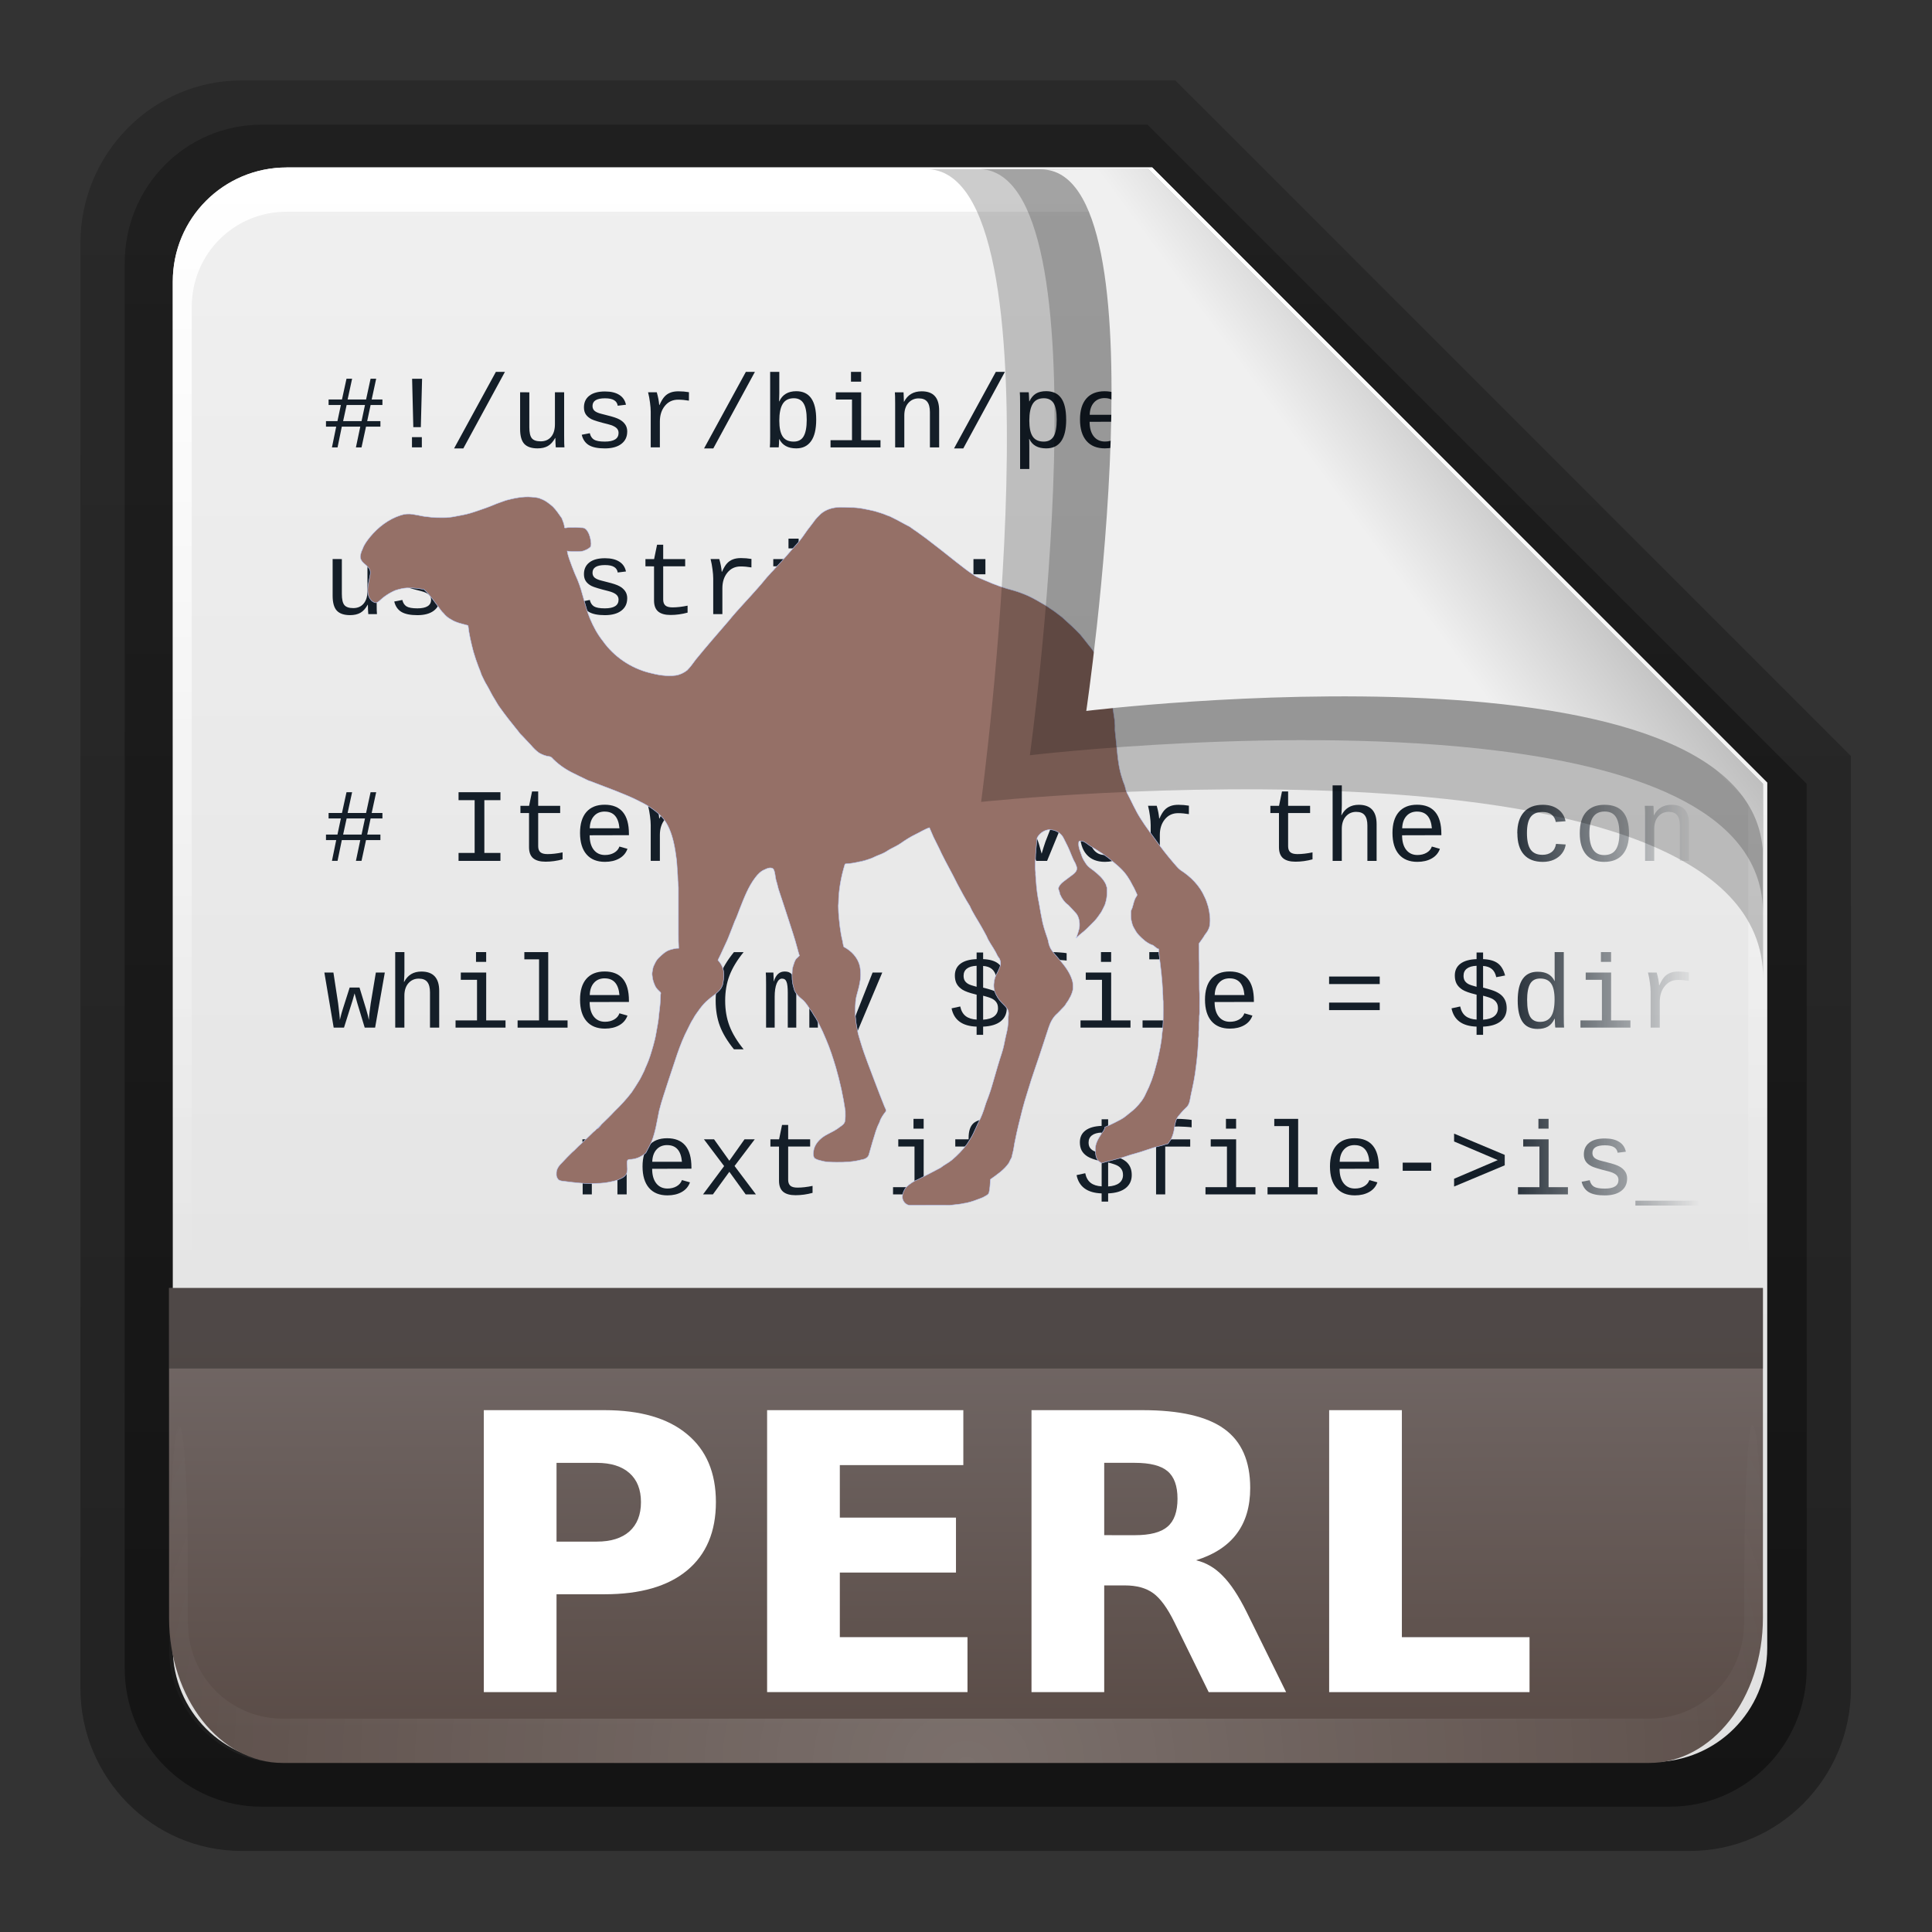 <svg height="24" width="24" xmlns="http://www.w3.org/2000/svg" xmlns:xlink="http://www.w3.org/1999/xlink"><rect width="100%" height="100%" fill="#333333" stroke="none"/><linearGradient id="a" gradientTransform="matrix(.907 0 0 .923 -5.073 14.781)" gradientUnits="userSpaceOnUse" x1="32.892" x2="36.358" y1="8.059" y2="5.457"><stop offset="0" stop-color="#f0f0f0"/><stop offset="1" stop-color="#b0b0b0"/></linearGradient><radialGradient id="b" cx="48" cy="90.172" gradientTransform="matrix(.39 0 0 .337 -.42 14.493)" gradientUnits="userSpaceOnUse" r="42" xlink:href="#c"/><linearGradient id="c"><stop offset="0" stop-color="#fff"/><stop offset="1" stop-color="#fff" stop-opacity="0"/></linearGradient><linearGradient id="d" gradientTransform="matrix(0 -.429 .337 0 2.122 47.433)" gradientUnits="userSpaceOnUse" x1="7.371" x2="23.766" y1="51.47" y2="51.433"><stop offset="0" stop-color="#5a4c47"/><stop offset="1" stop-color="#716765"/></linearGradient><linearGradient id="e" gradientUnits="userSpaceOnUse" x1="248.077" x2="248.077" y1="-62.66" y2="-98.665"><stop offset="0" stop-color="#e0e0e0"/><stop offset="1" stop-color="#f0f0f0"/></linearGradient><linearGradient id="f" gradientTransform="matrix(.429 0 0 .43 227.505 -101.242)" gradientUnits="userSpaceOnUse" x1="36.357" x2="36.357" xlink:href="#c" y1="6" y2="63.893"/><linearGradient id="g" gradientTransform="matrix(1.006 0 0 .994 100 0)" gradientUnits="userSpaceOnUse" x1="45.448" x2="45.448" y1="92.54" y2="7.017"><stop offset="0"/><stop offset="1" stop-opacity=".588"/></linearGradient><linearGradient id="h" gradientTransform="matrix(.909 0 0 -.909 8.945 90.568)" gradientUnits="userSpaceOnUse" x1="32.251" x2="32.251" xlink:href="#g" y1="6.132" y2="90.239"/><linearGradient id="i" gradientTransform="matrix(.884 0 0 -.884 10.163 89.362)" gradientUnits="userSpaceOnUse" x1="32.251" x2="32.251" xlink:href="#g" y1="6.132" y2="90.239"/><linearGradient id="j" gradientUnits="userSpaceOnUse" x1="-78.308" x2="-36.012" y1="42.141" y2="42.141"><stop offset="0" stop-color="#141e28"/><stop offset=".851" stop-color="#141e28"/><stop offset="1" stop-color="#141e28" stop-opacity="0"/></linearGradient><g transform="matrix(.7 0 0 .7 -.8 -9.5)"><g transform="matrix(.402 0 0 .402 -2.862 11.842)"><path d="m20.618 86.012c-3.916 0-7.105-3.226-7.105-7.187v-63.785c0-3.961 3.189-7.187 7.105-7.187h41.23l29.824 29.824v41.148c0 3.961-3.189 7.187-7.105 7.187z" fill="url(#h)" opacity=".329"/><path d="m21.511 84.058h62.164c3.348 0 6.044-2.727 6.044-6.115v-39.038l-29.099-29.099h-39.109c-3.348 0-6.044 2.727-6.044 6.115v62.022c0 3.388 2.696 6.115 6.044 6.115z" fill="url(#i)" opacity=".412"/></g><g transform="matrix(.786 0 0 .786 -176.632 94.09)"><path d="m232.648-98.66h19.543l13.886 13.886v19.543c0 1.425-1.147 2.571-2.571 2.571h-30.857c-1.425 0-2.571-1.147-2.571-2.571v-30.857c0-1.425 1.147-2.571 2.571-2.571z" fill="url(#e)"/><path d="m232.648-98.66c-1.425 0-2.571 1.152-2.571 2.582v.861 28.234c1.983 4.185.513 2.977.429.43v-28.095-.861c0-1.197.951-2.152 2.143-2.152h.857 17.829.857l13.457 13.327v.861 16.92c-1.206 3.165.429 3.585.429-.43v-16.92-.861l-13.886-13.896z" fill="url(#f)"/></g><g fill="url(#j)" stroke-width=".1" transform="matrix(.578 0 0 .578 52.127 3.211)"><path d="m-76.829 30.359-.105.495h.406v.169h-.442l-.138.638h-.172l.134-.638h-.567l-.131.638h-.172l.131-.638h-.314v-.169h.352l.105-.495h-.377v-.169h.411l.139-.637h.172l-.138.637h.567l.138-.637h.172l-.138.637h.33v.169zm-.736 0-.108.495h.566l.105-.495z"/><path d="m-75.287 31.04h-.231l-.037-1.486h.306zm-.272.62v-.314h.303v.314z"/><path d="m-74.266 31.692 1.283-2.35h.278l-1.277 2.35z"/><path d="m-71.956 29.97v1.072q0 .244.077.339.077.094.273.094.202 0 .319-.138.117-.138.117-.388v-.98h.283v1.33q0 .295.009.361h-.266q-.002-.008-.003-.042-.002-.034-.005-.078-.002-.045-.005-.169h-.005q-.097.175-.225.248-.127.072-.316.072-.278 0-.408-.138-.128-.139-.128-.458v-1.127z"/><path d="m-68.951 31.178q0 .241-.183.378-.181.136-.503.136-.322 0-.491-.1-.167-.102-.219-.319l.248-.048q.03.134.127.197.098.061.334.061.422 0 .422-.267 0-.1-.077-.161-.077-.062-.234-.102-.412-.102-.523-.159-.111-.058-.17-.144-.059-.087-.059-.217 0-.23.166-.359.166-.13.48-.13.275 0 .439.105.164.103.205.302l-.253.031q-.017-.113-.111-.17-.094-.058-.28-.058-.383 0-.383.236 0 .094.064.15.066.056.209.091l.186.048q.255.062.366.123.113.061.177.153.064.091.064.223z"/><path d="m-67.056 30.226q-.175-.03-.331-.03-.252 0-.406.189-.155.189-.155.481v.794h-.281v-1.095q0-.119-.022-.28-.02-.161-.059-.316h.267q.062.216.075.391h.008q.078-.175.153-.256.075-.083.178-.123.103-.042.252-.042.163 0 .322.027z"/><path d="m-66.591 31.692 1.283-2.35h.278l-1.277 2.35z"/><path d="m-63.148 30.807q0 .444-.159.664-.158.22-.453.22-.381 0-.522-.287h-.003q0 .075-.006.156-.005.081-.008.1h-.272q.009-.084.009-.348v-1.97h.281v.661q0 .102-.006.245h.006q.142-.312.522-.312.611 0 .611.872zm-.291.009q0-.35-.097-.506-.095-.158-.3-.158-.233 0-.339.172-.106.17-.106.517 0 .327.103.484.103.158.339.158.211 0 .305-.163.095-.164.095-.505z"/><path d="m-61.768 31.439h.594v.222h-1.534v-.222h.659v-1.247h-.498v-.222h.78zm-.312-1.797v-.3h.312v.3z"/><path d="m-59.657 31.661v-1.086q0-.212-.083-.316-.081-.103-.261-.103-.194 0-.319.142-.123.141-.123.383v.98h-.281v-1.33q0-.295-.009-.361h.266q.002.008.003.042.002.034.003.08.003.044.006.167h.005q.164-.32.541-.32.27 0 .403.147.133.145.133.448v1.127z"/><path d="m-58.916 31.692 1.283-2.35h.278l-1.277 2.35z"/><path d="m-55.473 30.807q0 .884-.613.884-.384 0-.517-.287h-.008q.006.013.006.259v.661h-.283v-2.005q0-.266-.009-.35h.273q.002.006.005.047.003.039.006.117.005.077.005.114h.006q.078-.164.198-.237.122-.075.317-.075.309 0 .461.214.152.212.152.658zm-.291 0q0-.353-.095-.503-.095-.152-.3-.152-.236 0-.341.172-.105.17-.105.517 0 .333.105.487.105.155.338.155.208 0 .303-.158.095-.158.095-.519z"/><path d="m-54.754 30.875q0 .284.125.445.127.161.345.161.161 0 .281-.069.122-.07.163-.191l.247.07q-.069.194-.253.297-.183.103-.438.103-.369 0-.567-.23-.198-.23-.198-.658 0-.417.194-.641.195-.225.562-.225.367 0 .556.223.189.223.189.675v.037zm.464-.728q-.209 0-.331.138-.122.136-.13.375h.912q-.044-.512-.452-.512z"/><path d="m-51.706 30.226q-.175-.03-.331-.03-.252 0-.406.189-.155.189-.155.481v.794h-.281v-1.095q0-.119-.022-.28-.02-.161-.059-.316h.267q.062.216.075.391h.008q.078-.175.153-.256.075-.083.178-.123.103-.042.252-.042.163 0 .322.027z"/><path d="m-50.27 31.439h.594v.222h-1.534v-.222h.659v-1.875h-.452v-.222h.733z"/><path d="m-77.712 35.09v1.072q0 .244.077.339.077.094.273.094.202 0 .319-.138.117-.138.117-.388v-.98h.283v1.33q0 .295.009.361h-.266q-.002-.008-.003-.042-.002-.034-.005-.078-.002-.045-.005-.169h-.005q-.097.175-.225.248-.127.072-.316.072-.278 0-.408-.138-.128-.139-.128-.458v-1.127z"/><path d="m-74.707 36.298q0 .241-.183.378-.181.136-.503.136-.322 0-.491-.1-.167-.102-.219-.319l.248-.048q.03.134.127.197.098.061.334.061.422 0 .422-.267 0-.1-.077-.161-.077-.062-.234-.102-.412-.102-.523-.159-.111-.058-.17-.144-.059-.087-.059-.217 0-.23.166-.359.166-.13.48-.13.275 0 .439.105.164.103.205.302l-.253.031q-.017-.113-.111-.17-.094-.058-.28-.058-.383 0-.383.236 0 .094.064.15.066.056.209.091l.186.048q.255.062.366.123.113.061.177.153.064.091.064.223z"/><path d="m-73.941 35.995q0 .284.125.445.127.161.345.161.161 0 .281-.069.122-.07.163-.191l.247.07q-.069.194-.253.297-.183.103-.438.103-.369 0-.567-.23-.198-.23-.198-.658 0-.417.194-.641.195-.225.562-.225.367 0 .556.223.189.223.189.675v.037zm.464-.728q-.209 0-.331.138-.122.136-.13.375h.912q-.044-.512-.452-.512z"/><path d="m-68.951 36.298q0 .241-.183.378-.181.136-.503.136-.322 0-.491-.1-.167-.102-.219-.319l.248-.048q.03.134.127.197.098.061.334.061.422 0 .422-.267 0-.1-.077-.161-.077-.062-.234-.102-.412-.102-.523-.159-.111-.058-.17-.144-.059-.087-.059-.217 0-.23.166-.359.166-.13.48-.13.275 0 .439.105.164.103.205.302l-.253.031q-.017-.113-.111-.17-.094-.058-.28-.058-.383 0-.383.236 0 .094.064.15.066.056.209.091l.186.048q.255.062.366.123.113.061.177.153.064.091.064.223z"/><path d="m-68.391 35.312v-.222h.266l.091-.441h.188v.441h.675v.222h-.675v1.019q0 .123.066.183.067.059.219.059.209 0 .464-.053v.214q-.264.072-.523.072-.253 0-.38-.106-.127-.108-.127-.339v-1.048z"/><path d="m-65.137 35.346q-.175-.03-.331-.03-.252 0-.406.189-.155.189-.155.481v.794h-.281v-1.095q0-.119-.022-.28-.02-.161-.059-.316h.267q.062.216.075.391h.008q.078-.175.153-.256.075-.083.178-.123.103-.042.252-.042.163 0 .322.027z"/><path d="m-63.687 36.559h.594v.222h-1.534v-.222h.659v-1.247h-.498v-.222h.78zm-.312-1.797v-.3h.312v.3z"/><path d="m-62.729 35.934q0-.422.202-.648.202-.227.583-.227.284 0 .469.138.184.136.228.367l-.3.022q-.025-.142-.125-.223-.1-.083-.284-.083-.247 0-.362.153-.114.153-.114.495 0 .347.114.508.116.159.361.159.169 0 .28-.083.111-.083.138-.253l.297.019q-.02.15-.114.273-.092.122-.245.192-.153.069-.342.069-.383 0-.583-.225-.2-.225-.2-.653z"/><path d="m-60.716 35.312v-.222h.266l.091-.441h.188v.441h.675v.222h-.675v1.019q0 .123.066.183.067.059.219.059.209 0 .464-.053v.214q-.264.072-.523.072-.253 0-.38-.106-.127-.108-.127-.339v-1.048z"/><path d="m-58.32 35.557v-.467h.367v.467zm-.225 1.791.264-1.034h.414l-.486 1.034z"/><path d="m-76.829 43.054-.105.495h.406v.169h-.442l-.138.637h-.172l.134-.637h-.567l-.131.637h-.172l.131-.637h-.314v-.169h.352l.105-.495h-.377v-.169h.411l.139-.637h.172l-.138.637h.567l.138-.637h.172l-.138.637h.33v.169zm-.736 0-.108.495h.566l.105-.495z"/><path d="m-74.129 42.248h1.286v.244h-.494v1.62h.494v.244h-1.286v-.244h.494v-1.62h-.494z"/><path d="m-72.229 42.887v-.222h.266l.091-.441h.188v.441h.675v.222h-.675v1.019q0 .123.066.183.067.059.219.059.209 0 .464-.053v.214q-.264.072-.523.072-.253 0-.38-.106-.127-.108-.127-.339v-1.048z"/><path d="m-70.104 43.57q0 .284.125.445.127.161.345.161.161 0 .281-.069.122-.07.163-.191l.247.07q-.069.194-.253.297-.183.103-.438.103-.369 0-.567-.23-.198-.23-.198-.658 0-.417.194-.641.195-.225.562-.225.367 0 .556.223.189.223.189.675v.037zm.464-.728q-.209 0-.331.138-.122.136-.13.375h.912q-.044-.512-.452-.512z"/><path d="m-67.056 42.921q-.175-.03-.331-.03-.252 0-.406.189-.155.189-.155.481v.794h-.281v-1.095q0-.119-.022-.28-.02-.161-.059-.316h.267q.062.216.075.391h.008q.078-.175.153-.256.075-.083.178-.123.103-.042.252-.042.163 0 .322.027z"/><path d="m-65.049 44.182q.041 0 .092-.011v.175q-.106.025-.217.025-.156 0-.228-.081-.07-.083-.08-.258h-.009q-.102.189-.241.272-.138.083-.341.083-.247 0-.372-.134-.125-.134-.125-.369 0-.545.709-.553l.369-.006v-.092q0-.205-.083-.294-.083-.091-.264-.091-.184 0-.266.066-.081.066-.097.203l-.294-.027q.072-.456.661-.456.312 0 .469.147.158.145.158.422v.728q0 .125.033.189.033.062.125.062zm-.952-.009q.15 0 .266-.072.116-.072.18-.192.064-.12.064-.248v-.139l-.297.006q-.184.003-.281.041-.097.037-.152.116-.053.077-.053.205 0 .128.069.206.07.078.205.078z"/><path d="m-64.554 42.887v-.222h.266l.091-.441h.188v.441h.675v.222h-.675v1.019q0 .123.066.183.067.059.219.059.209 0 .464-.053v.214q-.264.072-.523.072-.253 0-.38-.106-.127-.108-.127-.339v-1.048z"/><path d="m-62.429 43.57q0 .284.125.445.127.161.345.161.161 0 .281-.069.122-.07.163-.191l.247.07q-.069.194-.253.297-.183.103-.438.103-.369 0-.567-.23-.198-.23-.198-.658 0-.417.194-.641.195-.225.562-.225.367 0 .556.223.189.223.189.675v.037zm.464-.728q-.209 0-.331.138-.122.136-.13.375h.912q-.044-.512-.452-.512z"/><path d="m-57.381 43.509q0 .427-.197.653-.195.225-.566.225-.362 0-.556-.228-.192-.228-.192-.65 0-.436.197-.655.198-.22.561-.22.381 0 .567.217.186.217.186.658zm-.295 0q0-.336-.108-.502-.106-.166-.345-.166-.242 0-.355.169-.113.169-.113.498 0 .328.113.5.113.17.338.17.248 0 .359-.167.111-.167.111-.503z"/><path d="m-56.059 44.356h-.333l-.677-1.691h.316l.419 1.1.027.083.081.287.055-.183.061-.184.431-1.103h.314z"/><path d="m-54.754 43.57q0 .284.125.445.127.161.345.161.161 0 .281-.069.122-.07.163-.191l.247.07q-.069.194-.253.297-.183.103-.438.103-.369 0-.567-.23-.198-.23-.198-.658 0-.417.194-.641.195-.225.562-.225.367 0 .556.223.189.223.189.675v.037zm.464-.728q-.209 0-.331.138-.122.136-.13.375h.912q-.044-.512-.452-.512z"/><path d="m-51.706 42.921q-.175-.03-.331-.03-.252 0-.406.189-.155.189-.155.481v.794h-.281v-1.095q0-.119-.022-.28-.02-.161-.059-.316h.267q.062.216.075.391h.008q.078-.175.153-.256.075-.083.178-.123.103-.042.252-.042.163 0 .322.027z"/><path d="m-49.204 42.887v-.222h.266l.091-.441h.188v.441h.675v.222h-.675v1.019q0 .123.066.183.067.059.219.059.209 0 .464-.053v.214q-.264.072-.523.072-.253 0-.38-.106-.127-.108-.127-.339v-1.048z"/><path d="m-47.293 42.037h.283v.609q0 .092-.014.308h.005q.164-.32.53-.32.547 0 .547.595v1.127h-.283v-1.086q0-.212-.083-.316-.081-.103-.261-.103-.194 0-.319.142-.123.141-.123.383v.98h-.281z"/><path d="m-45.16 43.57q0 .284.125.445.127.161.345.161.161 0 .281-.069.122-.07.163-.191l.247.07q-.069.194-.253.297-.183.103-.438.103-.369 0-.567-.23-.198-.23-.198-.658 0-.417.194-.641.195-.225.562-.225.367 0 .556.223.189.223.189.675v.037zm.464-.728q-.209 0-.331.138-.122.136-.13.375h.912q-.044-.512-.452-.512z"/><path d="m-41.623 43.509q0-.422.202-.648.202-.227.583-.227.284 0 .469.138.184.136.228.367l-.3.022q-.025-.142-.125-.223-.1-.083-.284-.083-.247 0-.362.153-.114.153-.114.495 0 .347.114.508.116.159.361.159.169 0 .28-.083.111-.083.138-.253l.297.019q-.02.15-.114.273-.092.122-.245.192-.153.069-.342.069-.383 0-.583-.225-.2-.225-.2-.653z"/><path d="m-38.193 43.509q0 .427-.197.653-.195.225-.566.225-.362 0-.556-.228-.192-.228-.192-.65 0-.436.197-.655.198-.22.561-.22.381 0 .567.217.186.217.186.658zm-.295 0q0-.336-.108-.502-.106-.166-.345-.166-.242 0-.355.169-.113.169-.113.498 0 .328.113.5.113.17.338.17.248 0 .359-.167.111-.167.111-.503z"/><path d="m-36.632 44.356v-1.086q0-.212-.083-.316-.081-.103-.261-.103-.194 0-.319.142-.123.141-.123.383v.98h-.281v-1.33q0-.295-.009-.361h.266q.002.008.003.042.002.034.003.08.003.044.006.167h.005q.164-.32.541-.32.27 0 .403.147.133.145.133.448v1.127z"/><path d="m-76.691 49.476h-.319l-.223-.736-.089-.316-.061.217-.263.834h-.317l-.286-1.691h.278l.145.948q.052.412.052.509.061-.25.091-.334l.211-.662h.302l.203.664q.05.164.086.333 0-.047.006-.117.006-.07.016-.144.009-.075.019-.142.009-.067.014-.106l.158-.948h.275z"/><path d="m-76.074 47.157h.283v.609q0 .092-.014.308h.005q.164-.32.53-.32.547 0 .547.595v1.127h-.283v-1.086q0-.212-.083-.316-.081-.103-.261-.103-.194 0-.319.142-.123.141-.123.383v.98h-.281z"/><path d="m-73.281 49.254h.594v.222h-1.534v-.222h.659v-1.247h-.498v-.222h.78zm-.312-1.797v-.3h.312v.3z"/><path d="m-71.376 49.254h.594v.222h-1.534v-.222h.659v-1.875h-.452v-.222h.733z"/><path d="m-70.104 48.69q0 .284.125.445.127.161.345.161.161 0 .281-.069.122-.07.163-.191l.247.07q-.069.194-.253.297-.183.103-.438.103-.369 0-.567-.23-.198-.23-.198-.658 0-.417.194-.641.195-.225.562-.225.367 0 .556.223.189.223.189.675v.037zm.464-.728q-.209 0-.331.138-.122.136-.13.375h.912q-.044-.512-.452-.512z"/><path d="m-65.943 48.648q0 .43.133.777.133.347.433.716h-.297q-.3-.369-.431-.714-.13-.347-.13-.781 0-.427.128-.769.128-.344.433-.719h.297q-.3.369-.433.717-.133.347-.133.773z"/><path d="m-64.021 49.476v-1.072q0-.241-.039-.336-.037-.097-.139-.097-.1 0-.163.15-.061.15-.061.406v.948h-.264v-1.33q0-.295-.009-.361h.233l.009.198v.075h.003q.053-.159.134-.231.081-.073.203-.073.138 0 .205.075.069.075.098.231h.003q.062-.166.148-.236.087-.07.22-.07.184 0 .264.134.08.134.08.461v1.127h-.263v-1.072q0-.241-.039-.336-.037-.097-.139-.097-.103 0-.164.131-.059.131-.059.394v.98z"/><path d="m-62.476 50.14q-.116 0-.194-.017v-.211q.059.009.131.009.123 0 .231-.092.109-.092.184-.294l.028-.077-.734-1.673h.3l.412 1.003q.142.35.153.397l.064-.172.484-1.228h.297l-.713 1.691q-.139.367-.289.516-.148.148-.356.148z"/><path d="m-57.298 48.882q0 .253-.188.402-.188.147-.537.161v.252h-.2v-.252q-.659-.022-.769-.561l.266-.058q.041.197.166.295.125.097.338.108v-.764l-.047-.013q-.263-.064-.386-.139-.122-.077-.18-.183-.056-.106-.056-.253 0-.233.17-.362.172-.131.498-.142v-.203h.2v.203q.291.011.448.125.158.113.228.377l-.272.052q-.034-.166-.134-.25-.1-.084-.27-.095v.666q.269.066.389.122.12.056.192.128.072.072.108.167.036.094.036.219zm-1.325-.997q0 .089.036.15.037.059.108.1.07.039.256.087v-.645q-.197.008-.298.087-.102.078-.102.22zm1.056.992q0-.103-.044-.17-.042-.067-.12-.111-.078-.045-.292-.1v.736q.225-.014.341-.105.116-.092.116-.25z"/><path d="m-56.27 48.007v1.469h-.281v-1.469h-.409v-.222h.409v-.039q0-.32.15-.455.152-.134.503-.134.113 0 .242.011.131.009.197.022v.227q-.047-.008-.191-.017-.142-.009-.216-.009-.163 0-.245.036-.083.036-.122.117-.037.081-.037.227v.016h.767v.222z"/><path d="m-54.093 49.254h.594v.222h-1.534v-.222h.659v-1.247h-.498v-.222h.78zm-.312-1.797v-.3h.312v.3z"/><path d="m-52.188 49.254h.594v.222h-1.534v-.222h.659v-1.875h-.452v-.222h.733z"/><path d="m-50.916 48.69q0 .284.125.445.127.161.345.161.161 0 .281-.069.122-.07.163-.191l.247.07q-.069.194-.253.297-.183.103-.438.103-.369 0-.567-.23-.198-.23-.198-.658 0-.417.194-.641.195-.225.562-.225.367 0 .556.223.189.223.189.675v.037zm.464-.728q-.209 0-.331.138-.122.136-.13.375h.912q-.044-.512-.452-.512z"/><path d="m-47.401 48.138v-.231h1.555v.231zm0 .8v-.231h1.555v.231z"/><path d="m-41.948 48.882q0 .253-.188.402-.188.147-.537.161v.252h-.2v-.252q-.659-.022-.769-.561l.266-.058q.041.197.166.295.125.097.338.108v-.764l-.047-.013q-.263-.064-.386-.139-.122-.077-.18-.183-.056-.106-.056-.253 0-.233.17-.362.172-.131.498-.142v-.203h.2v.203q.291.011.448.125.158.113.228.377l-.272.052q-.034-.166-.134-.25-.1-.084-.27-.095v.666q.269.066.389.122.12.056.192.128.072.072.108.167.036.094.036.219zm-1.325-.997q0 .089.036.15.037.059.108.1.07.039.256.087v-.645q-.197.008-.298.087-.102.078-.102.22zm1.056.992q0-.103-.044-.17-.042-.067-.12-.111-.078-.045-.292-.1v.736q.225-.014.341-.105.116-.092.116-.25z"/><path d="m-40.479 49.204q-.077.164-.203.239-.127.073-.316.073-.316 0-.464-.217-.148-.217-.148-.655 0-.884.613-.884.189 0 .316.067.128.067.205.22h.003l-.003-.236v-.655h.281v1.97q0 .264.009.348h-.269q-.006-.023-.011-.114-.005-.091-.005-.158zm-.841-.569q0 .347.092.506.094.158.303.158.228 0 .338-.164.109-.166.109-.525 0-.336-.106-.489-.105-.153-.338-.153-.211 0-.305.161-.094.161-.094.506z"/><path d="m-38.743 49.254h.594v.222h-1.534v-.222h.659v-1.247h-.498v-.222h.78zm-.312-1.797v-.3h.312v.3z"/><path d="m-36.356 48.041q-.175-.03-.331-.03-.252 0-.406.189-.155.189-.155.481v.794h-.281v-1.095q0-.119-.022-.28-.02-.161-.059-.316h.267q.062.216.075.391h.008q.078-.175.153-.256.075-.083.178-.123.103-.042.252-.042.163 0 .322.027z"/><path d="m-69.251 54.596v-1.086q0-.212-.083-.316-.081-.103-.261-.103-.194 0-.319.142-.123.141-.123.383v.98h-.281v-1.33q0-.295-.009-.361h.266q.002.008.003.042.002.034.003.08.003.044.006.167h.005q.164-.32.541-.32.27 0 .403.147.133.145.133.448v1.127z"/><path d="m-68.185 53.81q0 .284.125.445.127.161.345.161.161 0 .281-.069.122-.07.163-.191l.247.07q-.069.194-.253.297-.183.103-.438.103-.369 0-.567-.23-.198-.23-.198-.658 0-.417.194-.641.195-.225.562-.225.367 0 .556.223.189.223.189.675v.037zm.464-.728q-.209 0-.331.138-.122.136-.13.375h.912q-.044-.512-.452-.512z"/><path d="m-65.313 54.596-.502-.694-.505.694h-.303l.648-.869-.62-.822h.311l.469.658.466-.658h.314l-.62.819.656.872z"/><path d="m-64.554 53.127v-.222h.266l.091-.441h.188v.441h.675v.222h-.675v1.019q0 .123.066.183.067.059.219.059.209 0 .464-.053v.214q-.264.072-.523.072-.253 0-.38-.106-.127-.108-.127-.339v-1.048z"/><path d="m-59.849 54.374h.594v.222h-1.534v-.222h.659v-1.247h-.498v-.222h.78zm-.312-1.797v-.3h.312v.3z"/><path d="m-58.188 53.127v1.469h-.281v-1.469h-.409v-.222h.409v-.039q0-.32.15-.455.152-.134.503-.134.113 0 .242.011.131.009.197.022v.227q-.047-.008-.191-.017-.142-.009-.216-.009-.163 0-.245.036-.083.036-.122.117-.037.081-.037.227v.016h.767v.222z"/><path d="m-53.46 54.002q0 .253-.188.402-.188.147-.537.161v.252h-.2v-.252q-.659-.022-.769-.561l.266-.058q.041.197.166.295.125.097.338.108v-.764l-.047-.013q-.263-.064-.386-.139-.122-.077-.18-.183-.056-.106-.056-.253 0-.233.17-.362.172-.131.498-.142v-.203h.2v.203q.291.011.448.125.158.113.228.377l-.272.052q-.034-.166-.134-.25-.1-.084-.27-.095v.666q.269.066.389.122.12.056.192.128.072.072.108.167.036.094.036.219zm-1.325-.997q0 .089.036.15.037.059.108.1.07.039.256.087v-.645q-.197.008-.298.087-.102.078-.102.22zm1.056.992q0-.103-.044-.17-.042-.067-.12-.111-.078-.045-.292-.1v.736q.225-.014.341-.105.116-.092.116-.25z"/><path d="m-52.432 53.127v1.469h-.281v-1.469h-.409v-.222h.409v-.039q0-.32.15-.455.152-.134.503-.134.113 0 .242.011.131.009.197.022v.227q-.047-.008-.191-.017-.142-.009-.216-.009-.163 0-.245.036-.083.036-.122.117-.037.081-.037.227v.016h.767v.222z"/><path d="m-50.256 54.374h.594v.222h-1.534v-.222h.659v-1.247h-.498v-.222h.78zm-.312-1.797v-.3h.312v.3z"/><path d="m-48.351 54.374h.594v.222h-1.534v-.222h.659v-1.875h-.452v-.222h.733z"/><path d="m-47.079 53.81q0 .284.125.445.127.161.345.161.161 0 .281-.069.122-.07.163-.191l.247.07q-.069.194-.253.297-.183.103-.438.103-.369 0-.567-.23-.198-.23-.198-.658 0-.417.194-.641.195-.225.562-.225.367 0 .556.223.189.223.189.675v.037zm.464-.728q-.209 0-.331.138-.122.136-.13.375h.912q-.044-.512-.452-.512z"/><path d="m-45.141 53.871v-.25h.875v.25z"/><path d="m-43.563 54.355v-.239l1.341-.573-1.341-.572v-.241l1.555.653v.32z"/><path d="m-40.662 54.374h.594v.222h-1.534v-.222h.659v-1.247h-.498v-.222h.78zm-.312-1.797v-.3h.312v.3z"/><path d="m-38.251 54.113q0 .241-.183.378-.181.136-.503.136-.322 0-.491-.1-.167-.102-.219-.319l.248-.048q.03.134.127.197.098.061.334.061.422 0 .422-.267 0-.1-.077-.161-.077-.062-.234-.102-.412-.102-.523-.159-.111-.058-.17-.144-.059-.087-.059-.217 0-.23.166-.359.166-.13.48-.13.275 0 .439.105.164.103.205.302l-.253.031q-.017-.113-.111-.17-.094-.058-.28-.058-.383 0-.383.236 0 .094.064.15.066.056.209.091l.186.048q.255.062.366.123.113.061.177.153.064.091.064.223z"/><path d="m-37.996 54.939v-.15h1.934v.15z"/></g><path d="m24.306 25.385c-.145-.058-.304-.057-.457-.077-.453-.037-.902.059-1.339.173-.231.084-.465.159-.691.257-.263.111-.534.202-.805.295-.268.092-.54.18-.82.229-.236.039-.468.101-.707.122-.164.023-.33.009-.495.013-.262.007-.522-.031-.782-.061-.111-.019-.224-.033-.333-.063-.1-.02-.201-.033-.301-.052-.207-.036-.42-.019-.619.046-.649.202-1.208.634-1.637 1.154-.15.189-.302.383-.383.612-.048.102-.093.206-.111.318-.041.127-.001.27.085.369.12.147.304.238.393.41.08.171.003.356-.022.531-.045.231-.105.467-.07.703.012.164.087.322.205.436.075.043.153.111.245.088.046-.013.087-.037.123-.067.26-.246.561-.454.894-.589.192-.056.387-.113.588-.12.141.004.284-.011.424.012.16-.001.315.049.474.056.286.265.513.588.745.9.097.126.179.264.298.37.105.133.238.244.388.322.273.178.598.234.905.322.051.468.162.928.281 1.383.076.269.169.533.268.795.061.143.115.288.164.436.092.185.173.377.286.551.14.235.248.488.399.717.094.144.167.301.272.437.286.402.589.792.902 1.173.071.074.12.166.191.239.192.188.365.394.555.584.129.153.269.299.434.415.173.101.367.172.567.193.086.02.139.095.196.155.303.295.657.537 1.038.721.211.102.418.211.631.308.093.042.181.099.282.119.453.172.905.347 1.357.52.435.175.872.349 1.286.57.424.208.823.475 1.149.82.316.365.482.832.593 1.296.076.324.123.655.165.985.017.355.061.708.064 1.064.016.165.035.33.029.497 0.0.773 0 1.546 0 2.32-.004.25.004.5.016.75-.163-.006-.321.042-.476.087-.222.073-.392.24-.558.396-.086.084-.16.18-.211.29-.048.105-.111.205-.124.322-.017.116-.055.234-.029.352.013.2.078.392.166.571.063.122.169.211.265.305.043.037.006.093.008.14.001.357-.046.711-.088 1.065-.022.325-.095.643-.148.964-.036.22-.092.436-.151.651-.103.357-.206.717-.361 1.055-.058.106-.086.225-.143.331-.091.176-.17.36-.281.525-.117.188-.233.378-.36.56-.272.355-.577.685-.899.995-.227.248-.473.48-.714.714l.003.016-.024.002-.005.023-.022-.002.002.029-.028-.007.009.031-.032-.007.006.03-.031-.006.01.034-.035-.012.011.033-.035-.008.012.025c-.075.016-.111.095-.169.14-.067.043-.119.104-.177.159-.193.18-.381.364-.57.547-.159.131-.288.295-.449.424-.172.167-.34.338-.502.515-.171.162-.345.366-.33.617-.014.123.033.251.128.33.088.061.201.056.303.073.485.062.973.126 1.462.115.284-.007.57-.008.849-.065.213-.041.429-.082.625-.178.163-.068.344-.185.365-.376.051-.185-.022-.375.008-.561.01-.058.06-.092.116-.094.32.005.633-.131.869-.343.098-.192.203-.381.297-.575.215-.528.29-1.098.407-1.652.131-.539.324-1.06.488-1.589.321-.927.575-1.885 1.035-2.757.088-.171.164-.348.273-.507.096-.195.238-.36.359-.539.132-.173.276-.341.447-.477.165-.151.36-.264.516-.425.123-.112.221-.258.249-.424.041-.25.09-.514.006-.76-.039-.183-.149-.338-.27-.476.106-.203.195-.414.293-.621.083-.192.182-.375.257-.57.119-.289.227-.582.342-.873.106-.21.175-.435.263-.652.227-.572.447-1.161.825-1.654.131-.17.287-.333.491-.413.136-.066.318-.143.454-.037.107.187.091.413.148.616.051.147.081.3.122.45.18.524.344 1.054.52 1.58.158.499.33.993.464 1.5.045.145.072.296.127.438-.053.062-.119.111-.177.168-.081.11-.113.246-.157.374-.029.084-.05.172-.047.261-.033.303-.009.613.08.906.055.293.301.482.514.664.125.129.227.278.325.428.084.109.159.224.225.345.157.218.263.467.384.705.097.186.169.383.256.573.21.482.367.983.519 1.485.217.752.386 1.519.499 2.294.002.181.012.365-.021.545-.03.136-.15.218-.257.291-.203.165-.44.279-.671.398-.307.157-.588.406-.7.741-.037.163-.074.347.007.502.109.098.259.123.396.159.252.072.516.068.776.072.457.008.919-.021 1.361-.142.157-.019.324-.114.36-.279.112-.415.238-.826.366-1.236.051-.161.119-.317.196-.467.062-.215.201-.398.335-.572.008-.086-.033-.162-.072-.235-.18-.434-.341-.875-.511-1.312-.258-.694-.541-1.38-.753-2.09-.068-.223-.141-.446-.179-.677-.023-.158-.068-.313-.075-.474-.002-.088-.027-.172-.03-.259-.001-.326-.015-.655.051-.976.056-.244.14-.481.181-.729.066-.295.068-.603.011-.9-.101-.454-.447-.819-.85-1.028-.035-.106-.049-.218-.071-.327-.12-.486-.167-.985-.207-1.482.002-.164-.024-.328-.003-.491.008-.695.132-1.386.336-2.05.007-.008.022-.025.029-.033.263-.011.523-.059.778-.122.259-.064.524-.122.763-.247.159-.078.33-.128.487-.209.136-.065.255-.16.391-.227.168-.09.343-.167.499-.278.255-.178.518-.346.799-.481.241-.114.466-.266.721-.348.069.166.146.329.214.496.136.287.291.566.419.857.264.542.57 1.063.833 1.606.214.396.422.798.665 1.178.167.383.407.728.611 1.092.097.165.185.336.277.504.12.304.33.559.482.846.058.11.101.229.188.321.051.101.083.218.066.332-.05.246-.198.454-.293.682-.066.235-.092.489-.02.727.083.229.213.441.387.611.11.111.228.218.304.356.047.091.053.195.042.295-.028.155.004.314-.024.469-.016.24-.079.472-.133.705-.058.28-.107.563-.199.834-.156.47-.29.946-.428 1.421-.076.252-.142.508-.235.755-.068.209-.161.409-.222.621-.083.277-.186.549-.318.807-.109.21-.194.431-.301.643-.09.193-.213.369-.325.549-.236.312-.507.598-.808.848-.185.153-.407.254-.594.406-.394.202-.782.417-1.179.613-.229.092-.44.229-.62.398-.123.141-.205.323-.217.51-.018.24.197.484.444.463.686-.002 1.372.002 2.057-.002.259-.037.524-.043.779-.107.049-.007.099-.01.145-.026.238-.052.466-.141.693-.227.077-.03.156-.058.224-.104.088-.046.192-.094.23-.193.062-.232.054-.474.077-.711.353-.252.725-.5.974-.863.042-.071.065-.153.111-.221.061-.085.058-.193.088-.289.066-.22.077-.452.131-.674.109-.556.25-1.106.389-1.655.137-.533.317-1.054.474-1.581.143-.415.275-.833.421-1.247.167-.493.323-.99.488-1.484.092-.281.233-.557.462-.749.078-.078.156-.154.229-.237.067-.074.148-.139.199-.226.057-.114.154-.203.202-.323.093-.149.156-.314.192-.485.007-.172.011-.348-.048-.512-.152-.473-.485-.855-.806-1.222-.144-.17-.303-.336-.38-.549-.06-.13-.06-.277-.111-.41-.122-.355-.246-.711-.306-1.083-.074-.352-.12-.709-.196-1.06-.071-.406-.101-.819-.13-1.229.011-.135-.021-.268-.015-.403.003-.142-.008-.285.013-.426-.004-.334.059-.664.064-.997.005-.134.098-.238.186-.329.117-.11.265-.189.425-.212.337-.034.688.164.824.477.064.132.132.262.197.394.148.292.234.613.403.894.041.115.119.239.07.364-.041.12-.147.204-.247.275-.143.111-.289.219-.435.327-.115.087-.227.194-.271.336-.024.109.07.196.06.305.1.235.244.461.458.607.14.152.288.297.422.454.151.205.186.47.163.718-.032.176-.093.344-.15.514-.008.01-.023.029-.031.039.008-0.0.023-0.0.031-.001.164-.176.371-.306.54-.476.142-.141.286-.279.424-.424.128-.144.238-.302.344-.461.068-.123.129-.251.189-.378.04-.129.081-.26.095-.396.028-.165.013-.332.015-.498-.024-.065-.039-.132-.062-.196-.14-.301-.398-.519-.652-.722-.136-.097-.278-.193-.377-.33-.087-.124-.168-.253-.224-.395-.076-.252-.22-.5-.177-.772.014-.088.123-.057.185-.054.17.042.292.179.438.267.411.249.824.5 1.185.82.138.123.286.235.416.368.263.251.462.562.622.886.09.148.154.31.229.466.027.047-.015.09-.038.128-.125.179-.146.401-.216.603-.022.064-.067.121-.068.191.001.155-.011.312.025.464.029.121.055.245.114.355.085.148.163.304.287.425.191.2.403.392.661.499.155.026.228.198.382.227-.003.077-.002.154.012.23.09.701.182 1.404.201 2.111.022.139.004.28.025.419.001.591.022 1.185-.068 1.772-.01.224-.053.444-.09.664-.064.33-.133.66-.226.984-.122.507-.302 1.001-.541 1.465-.122.29-.326.536-.545.758-.152.148-.326.268-.487.406-.18.155-.4.252-.609.361-.168.088-.342.164-.516.237-.008.145-.119.25-.191.367-.164.244-.32.516-.316.819.012.185.015.384.124.543.035.045.07.097.128.113l-.002.02.018-.001c.019.016.04.03.063.041.303-.093.614-.161.92-.247.278-.066.541-.18.818-.248.455-.117.887-.307 1.346-.411.131-.026.254-.081.385-.105.035-.006.064-.029.079-.061.042-.082.111-.147.146-.233.076-.175.134-.36.154-.55.035-.239.08-.498.255-.678.127-.162.27-.312.421-.452.157-.189.153-.445.21-.672.104-.467.203-.935.255-1.411.059-.427.097-.856.12-1.286.021-.104-.003-.21.02-.313.015-.122-.006-.245.013-.366.019-.133-.005-.268.014-.401.018-.111.001-.224.01-.335.026-.155.007-.314.013-.47-.006-.314.014-.63-.012-.943-.006-.403-.002-.806-.004-1.209.007-.213-.016-.426-.012-.639-.001-.19 0-.379-.002-.569.103-.153.221-.295.31-.457.118-.144.225-.305.254-.492.052-.327.004-.66-.071-.979-.057-.18-.106-.364-.196-.532-.256-.598-.735-1.074-1.277-1.421-.143-.108-.25-.256-.37-.388-.334-.387-.647-.792-.945-1.207-.259-.363-.533-.717-.77-1.095-.291-.441-.492-.932-.741-1.396-.047-.103-.077-.213-.101-.323-.032-.132-.103-.251-.134-.383-.165-.478-.238-.983-.282-1.485-.031-.33-.069-.66-.103-.99-.031-.163.008-.333-.022-.497-.008-.06 0-.12-.012-.179-.117-.7-.156-1.421-.393-2.095-.099-.382-.268-.741-.448-1.091-.156-.276-.338-.537-.544-.779-.14-.183-.286-.361-.432-.54-.304-.316-.625-.616-.954-.906-.169-.124-.329-.26-.503-.377-.128-.075-.242-.171-.37-.246-.308-.183-.617-.367-.943-.516-.242-.106-.49-.198-.744-.272-.512-.13-1.009-.312-1.492-.525-.213-.1-.446-.162-.634-.308-.308-.201-.594-.432-.885-.657-.53-.424-1.065-.843-1.605-1.256-.222-.154-.433-.325-.661-.472-.074-.046-.137-.105-.211-.151-.303-.151-.593-.326-.899-.473-.097-.052-.196-.098-.302-.128-.207-.094-.429-.151-.645-.221-.425-.094-.854-.202-1.292-.191-.196-.015-.392-.014-.589-.014-.345.011-.696.115-.963.342-.141.137-.283.274-.392.439-.112.14-.212.289-.326.427-.158.234-.323.464-.505.679-.41.449-.791.925-1.218 1.359-.076.105-.182.181-.259.285-.208.212-.381.455-.581.674-.524.606-1.09 1.173-1.594 1.796-.584.676-1.171 1.349-1.736 2.042-.144.193-.281.393-.452.564-.177.14-.387.24-.611.274-.465.058-.936-.02-1.386-.14-.983-.248-1.875-.852-2.459-1.681-.286-.357-.502-.764-.679-1.184-.273-.657-.378-1.371-.65-2.029-.112-.242-.212-.49-.306-.739-.092-.262-.205-.518-.246-.795.103.015.205.032.309.026.178-.006.359.018.532-.029.136-.05.278-.104.382-.21.069-.122.029-.265.011-.394-.038-.2-.108-.402-.251-.552-.041-.032-.089-.057-.141-.069-.256-.021-.513-.027-.769-.017-.073.003-.148.039-.22.014.004-.176-.082-.339-.138-.502-.15-.211-.292-.431-.476-.615-.198-.171-.41-.342-.664-.419z" fill="#957067" stroke="#baccff" stroke-width=".024" transform="matrix(.336 0 0 .336 2.561 13.888)"/><path d="m17.575 16.572c2.498 0 .979 11.23.979 11.23s13.878-1.47 13.878 3.131c0-1.121-.003-3.451-.003-3.451l-10.91-10.91z" fill-rule="evenodd" opacity=".2" stroke-width=".751"/><path d="m4.143 42.281c0 1.427.901 2.576 2.02 2.576h24.245c1.119 0 2.02-1.149 2.02-2.576v-5.853h-28.286z" fill="url(#d)"/><path d="m6.163 44.857c-1.119 0-2.02-.905-2.02-2.029v-.786c.014-4.111.337-4.199.337-.338v.676c0 .941.747 1.691 1.684 1.691h.673 22.898.673c.937 0 1.684-.75 1.684-1.691v-.676c.033-4.583.337-3.015.337.338v.786c-0 1.124-.901 2.029-2.02 2.029z" fill="url(#b)" opacity=".2"/><path d="m18.503 16.571c2.362 0 .916 10.403.916 10.403s4.605-.548 8.336-.076c2.54.321 4.674 1.115 4.674 2.877 0-1.06-.001-2.294-.001-2.294l-10.91-10.91z" fill-rule="evenodd" opacity=".2" stroke-width=".71"/><path d="m19.618 16.578c2.225 0 .802 9.61.802 9.61s12.012-1.476 12.012 2.622c0-.998-.003-1.329-.003-1.329l-10.91-10.91z" fill="url(#a)" fill-rule="evenodd" stroke-width=".669"/><g fill="#fff" transform="matrix(.429 0 0 .429 -9.349 5.995)"><path d="m44.47 75.994h4.992q2.227 0 3.414.992 1.195.984 1.195 2.812 0 1.836-1.195 2.828-1.188.984-3.414.984h-1.984v4.047h-3.008zm3.008 2.18v3.258h1.664q.875 0 1.352-.422.477-.43.477-1.211 0-.781-.477-1.203-.477-.422-1.352-.422z"/><path d="m56.189 75.994h8.117v2.273h-5.109v2.172h4.805v2.273h-4.805v2.672h5.281v2.273h-8.289z"/><path d="m71.4 81.166q.945 0 1.352-.352.414-.352.414-1.156 0-.797-.414-1.141-.406-.344-1.352-.344h-1.266v2.992zm-1.266 2.078v4.414h-3.008v-11.664h4.594q2.305 0 3.375.773 1.078.773 1.078 2.445 0 1.156-.562 1.898-.555.742-1.68 1.094.617.141 1.102.641.492.492.992 1.5l1.633 3.312h-3.203l-1.422-2.898q-.43-.875-.875-1.195-.438-.32-1.172-.32z"/><path d="m79.439 75.994h3.008v9.391h5.281v2.273h-8.289z"/></g></g><path d="m2.1 16h19.8v1h-19.8z" opacity=".3"/></svg>